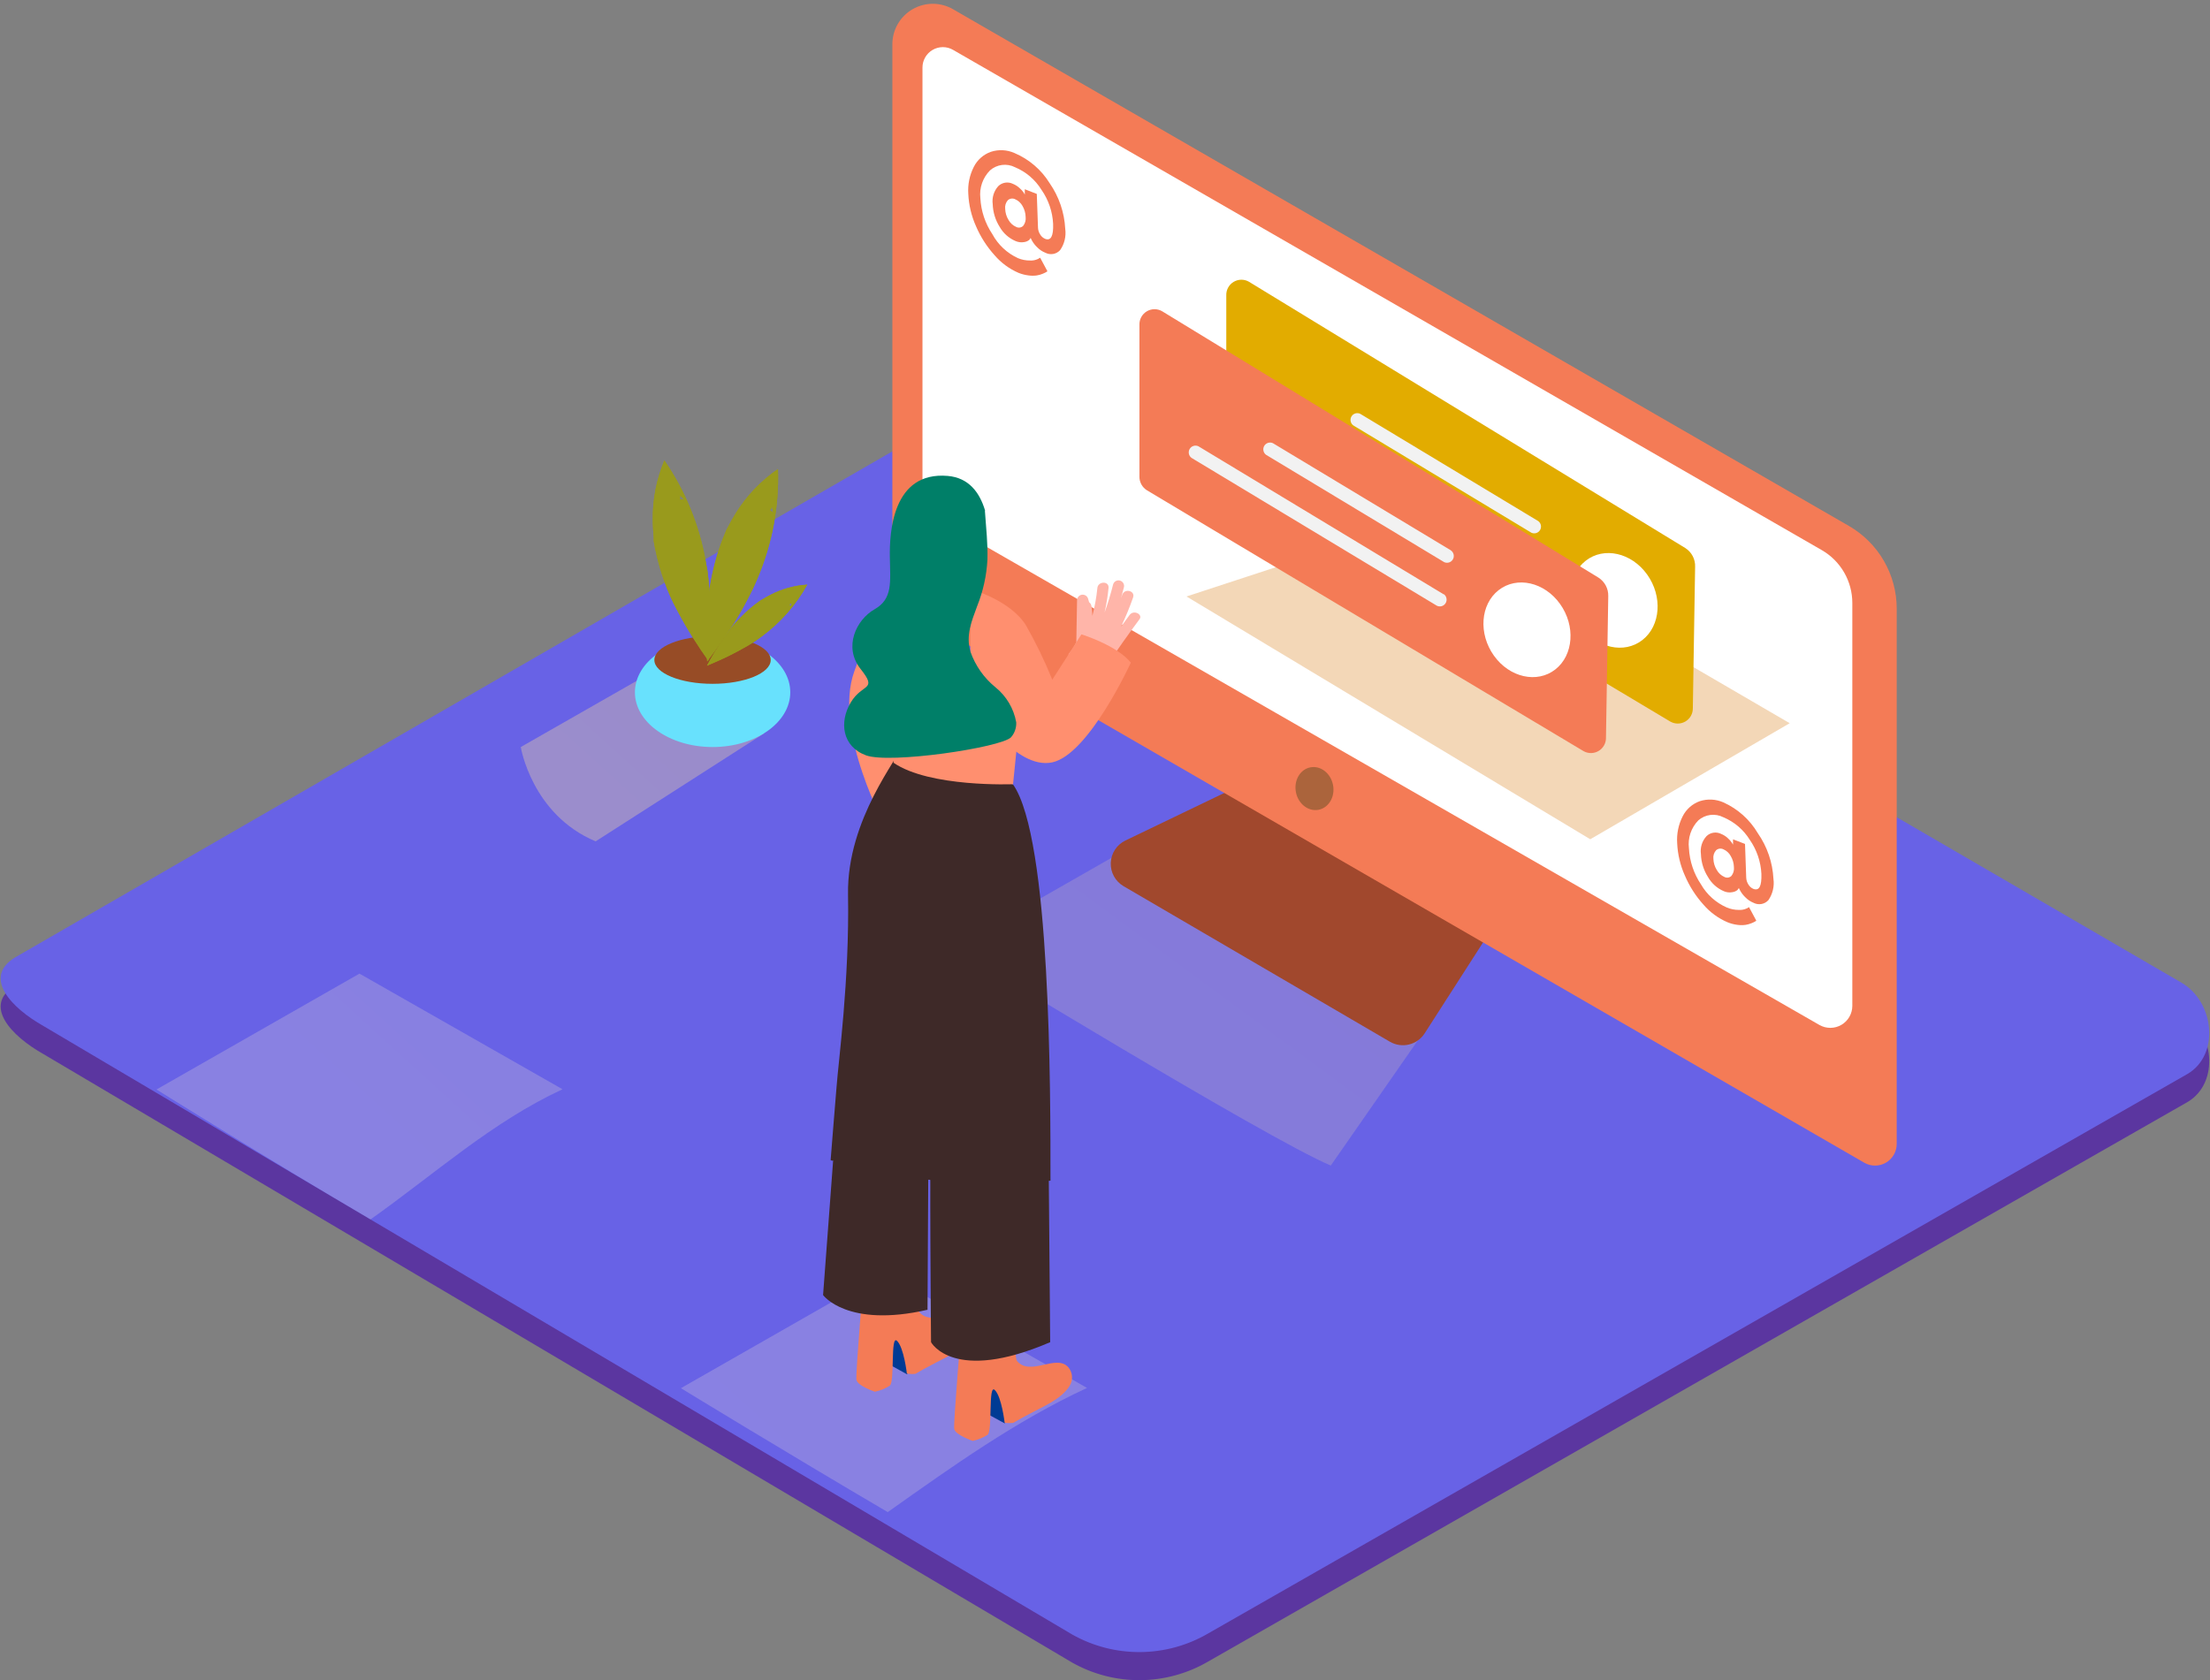 <svg width="472" height="359" viewBox="0 0 472 359" fill="none" xmlns="http://www.w3.org/2000/svg">
<rect x="0" y="0" width="472" height="359" fill="#808080" stroke="none"/>
<path d="M229.018 355.203L9.313 225.211C2.318 221.273 -3.677 214.821 3.138 210.589L223.625 83.367C226.93 81.315 231.952 79.968 235.321 81.93L465.916 215.937C472.91 220.003 474.166 231.329 467.196 235.433L257.972 354.998C253.581 357.549 248.601 358.909 243.523 358.945C238.445 358.981 233.445 357.691 229.018 355.203Z" fill="#5B36A0"/>
<path d="M229.018 349.203L9.313 219.211C2.318 215.273 -3.677 208.821 3.138 204.589L223.625 77.367C226.93 75.315 231.952 73.968 235.321 75.93L465.916 209.937C472.91 214.003 474.166 225.329 467.196 229.433L257.972 348.998C253.581 351.549 248.601 352.909 243.523 352.945C238.445 352.981 233.445 351.691 229.018 349.203Z" fill="#6862E6"/>
<path style="mix-blend-mode:multiply" opacity="0.25" d="M247.133 177.693L203.78 202.46C203.78 202.46 270.563 243.26 284.219 249.006L309.187 213.093" fill="url(#paint0_linear_1_4)"/>
<path style="mix-blend-mode:multiply" opacity="0.25" d="M232.157 296.513L188.792 271.798L145.428 296.565C145.428 296.565 168.013 310.365 189.599 323.038C203.307 313.328 217.027 303.517 232.157 296.513Z" fill="url(#paint1_linear_1_4)"/>
<path style="mix-blend-mode:multiply" opacity="0.46" d="M138.728 143.883L111.223 159.595C111.223 159.595 113.554 173.999 127.211 179.745L163.221 156.658" fill="url(#paint2_linear_1_4)"/>
<path d="M152.192 159.595C161.354 159.595 168.782 154.358 168.782 147.898C168.782 141.438 161.354 136.201 152.192 136.201C143.03 136.201 135.602 141.438 135.602 147.898C135.602 154.358 143.03 159.595 152.192 159.595Z" fill="#68E1FD"/>
<path d="M152.179 146.089C159.042 146.089 164.605 143.809 164.605 140.997C164.605 138.185 159.042 135.905 152.179 135.905C145.316 135.905 139.753 138.185 139.753 140.997C139.753 143.809 145.316 146.089 152.179 146.089Z" fill="#974C26"/>
<path d="M151.73 132.506C151.73 130.21 151.654 127.915 151.474 125.619C151.423 125.02 151.368 124.426 151.308 123.836L151.18 122.669C151.18 122.322 151 121.386 151 121.476C150.923 121.006 150.842 120.54 150.757 120.078C149.402 112.285 146.378 104.878 141.892 98.363C140.204 102.385 139.362 106.712 139.419 111.073C139.419 112.357 139.522 113.639 139.624 114.845V115.602C139.727 116.217 139.842 116.884 139.97 117.448C140.459 119.788 141.114 122.09 141.93 124.336C142.664 126.404 143.56 128.411 144.608 130.339C145.739 132.509 146.965 134.627 148.284 136.688C149.235 138.192 150.231 139.668 151.269 141.113C151.577 138.253 151.718 135.379 151.73 132.506ZM145.21 106.687C145.276 106.392 145.276 106.085 145.21 105.79C145.526 106.114 145.838 106.448 146.145 106.79C145.837 106.702 145.517 106.668 145.197 106.687H145.21Z" fill="#999A1C"/>
<path d="M155.996 134.276C157.266 132.36 158.434 130.378 159.494 128.338C159.776 127.808 160.049 127.278 160.314 126.748L160.839 125.683L161.339 124.58L161.889 123.297C164.96 115.999 166.415 108.123 166.155 100.21C162.553 102.681 159.501 105.868 157.188 109.573C156.524 110.642 155.904 111.737 155.33 112.857L155.074 113.331L155.01 113.537C154.767 114.114 154.523 114.691 154.293 115.281C153.443 117.516 152.753 119.809 152.23 122.143C151.732 124.282 151.402 126.456 151.244 128.646C151.018 131.08 150.907 133.524 150.911 135.969C150.911 137.88 150.911 139.625 151.026 141.305C152.73 139.035 154.446 136.7 155.996 134.276ZM164.452 109.022C164.652 108.796 164.801 108.529 164.887 108.239C164.981 108.684 165.062 109.112 165.131 109.522C164.931 109.322 164.702 109.154 164.452 109.022Z" fill="#999A1C"/>
<path d="M155.907 139.997C157.211 139.348 158.493 138.655 159.75 137.919L160.71 137.329L161.339 136.931L161.954 136.495L162.671 135.969C166.677 133.025 169.998 129.249 172.407 124.9C169.672 125.076 167.003 125.814 164.567 127.068C163.862 127.428 163.183 127.825 162.504 128.235L162.21 128.415L162.107 128.505L161.159 129.21C159.978 130.143 158.865 131.159 157.829 132.25C156.871 133.244 155.993 134.311 155.202 135.443C154.313 136.702 153.458 137.985 152.64 139.291C152.06 140.249 151.509 141.225 150.987 142.216C152.64 141.523 154.293 140.806 155.907 139.997ZM168.615 129.095C168.796 129.038 168.963 128.941 169.102 128.812C169.008 129.086 168.906 129.355 168.794 129.62C168.761 129.441 168.7 129.268 168.615 129.107V129.095ZM151.73 132.506C151.73 130.21 151.654 127.915 151.474 125.619C151.423 125.02 151.368 124.426 151.308 123.836L151.18 122.669C151.18 122.322 151 121.386 151 121.476C150.923 121.006 150.842 120.54 150.757 120.078C149.402 112.285 146.378 104.878 141.892 98.363C140.204 102.385 139.362 106.712 139.419 111.073C139.419 112.357 139.522 113.639 139.624 114.845V115.602C139.727 116.217 139.842 116.884 139.97 117.448C140.459 119.788 141.114 122.09 141.93 124.336C142.664 126.404 143.56 128.411 144.608 130.339C145.739 132.509 146.965 134.627 148.284 136.688C149.235 138.192 150.231 139.668 151.269 141.113C151.577 138.253 151.718 135.379 151.73 132.506ZM145.21 106.687C145.276 106.392 145.276 106.085 145.21 105.79C145.526 106.114 145.838 106.448 146.145 106.79C145.837 106.702 145.517 106.668 145.197 106.687H145.21Z" fill="#999A1C"/>
<path d="M155.996 134.276C157.266 132.36 158.434 130.378 159.494 128.338C159.776 127.808 160.049 127.278 160.314 126.748L160.839 125.683L161.339 124.58L161.889 123.297C164.96 115.999 166.415 108.123 166.155 100.21C162.553 102.681 159.501 105.868 157.188 109.573C156.524 110.642 155.904 111.737 155.33 112.857L155.074 113.331L155.01 113.537C154.767 114.114 154.523 114.691 154.293 115.281C153.443 117.516 152.753 119.809 152.23 122.143C151.732 124.282 151.402 126.456 151.244 128.646C151.018 131.08 150.907 133.524 150.911 135.969C150.911 137.88 150.911 139.625 151.026 141.305C152.73 139.035 154.446 136.7 155.996 134.276ZM164.452 109.022C164.652 108.796 164.801 108.529 164.887 108.239C164.981 108.684 165.062 109.112 165.131 109.522C164.931 109.322 164.702 109.154 164.452 109.022Z" fill="#999A1C"/>
<path d="M155.907 139.997C157.211 139.348 158.493 138.655 159.75 137.919L160.71 137.329L161.339 136.931L161.954 136.495L162.671 135.969C166.677 133.025 169.998 129.249 172.407 124.9C169.672 125.076 167.003 125.814 164.567 127.068C163.862 127.428 163.183 127.825 162.504 128.235L162.21 128.415L162.107 128.505L161.159 129.21C159.978 130.143 158.865 131.159 157.829 132.25C156.871 133.244 155.993 134.311 155.202 135.443C154.313 136.702 153.458 137.985 152.64 139.291C152.06 140.249 151.509 141.225 150.987 142.216C152.64 141.523 154.293 140.806 155.907 139.997ZM168.615 129.095C168.796 129.038 168.963 128.941 169.102 128.812C169.008 129.086 168.906 129.355 168.794 129.62C168.761 129.441 168.7 129.268 168.615 129.107V129.095Z" fill="#999A1C"/>
<path d="M264.35 168.022L240.356 179.565C239.452 180.001 238.683 180.674 238.132 181.514C237.582 182.353 237.27 183.326 237.23 184.33C237.191 185.333 237.425 186.328 237.908 187.208C238.391 188.088 239.105 188.82 239.972 189.325L296.839 222.545C298.068 223.264 299.528 223.48 300.912 223.148C302.297 222.816 303.5 221.961 304.269 220.763L318.092 199.24" fill="#A1482D"/>
<path d="M394.854 112.344L203.524 1.962C202.212 1.206 200.724 0.81 199.21 0.811C197.695 0.813 196.208 1.213 194.898 1.972C193.587 2.731 192.498 3.822 191.741 5.135C190.984 6.448 190.586 7.937 190.586 9.452V124.285C190.586 125.545 190.917 126.784 191.547 127.875C192.176 128.967 193.082 129.874 194.173 130.505L398.146 248.39C398.849 248.798 399.648 249.013 400.462 249.014C401.275 249.014 402.074 248.8 402.778 248.393C403.482 247.985 404.067 247.399 404.473 246.694C404.879 245.989 405.092 245.189 405.09 244.375V130.018C405.088 126.432 404.14 122.91 402.343 119.808C400.546 116.705 397.963 114.13 394.854 112.344Z" fill="#F47B56"/>
<path d="M203.537 10.646L389.089 117.526C391.071 118.669 392.717 120.314 393.861 122.295C395.006 124.277 395.608 126.524 395.609 128.812V214.888C395.608 215.711 395.391 216.52 394.98 217.233C394.568 217.947 393.977 218.54 393.265 218.953C392.553 219.366 391.746 219.584 390.923 219.587C390.1 219.589 389.291 219.375 388.577 218.967L199.348 110.304C198.64 109.897 198.051 109.311 197.642 108.604C197.232 107.897 197.017 107.094 197.017 106.277V14.429C197.017 12.874 197.844 11.437 199.188 10.657C199.848 10.274 200.598 10.071 201.362 10.069C202.125 10.067 202.875 10.266 203.537 10.646Z" fill="white"/>
<path d="M281.611 172.999C283.8 172.577 285.183 170.206 284.701 167.702C284.219 165.198 282.054 163.51 279.865 163.931C277.676 164.353 276.293 166.724 276.775 169.228C277.257 171.732 279.422 173.42 281.611 172.999Z" fill="#AB643C"/>
<path opacity="0.32" d="M253.41 127.427L339.64 179.296L382.235 154.503L306.126 110.15" fill="url(#paint3_linear_1_4)"/>
<path d="M359.97 117.102L266.746 60.192C266.247 59.903 265.68 59.754 265.103 59.758C264.527 59.763 263.962 59.923 263.468 60.22C262.974 60.517 262.568 60.942 262.292 61.449C262.017 61.956 261.883 62.527 261.903 63.104V95.53C261.899 96.116 262.047 96.694 262.332 97.206C262.617 97.718 263.03 98.148 263.53 98.454L356.742 154.158C357.739 154.725 358.962 154.718 359.952 154.138C360.439 153.853 360.842 153.446 361.122 152.956C361.402 152.466 361.548 151.912 361.546 151.348L362.033 121.118C362.069 120.327 361.897 119.54 361.536 118.836C361.174 118.132 360.634 117.533 359.97 117.102Z" fill="#E2AC00"/>
<path d="M337.667 133.789C341.01 138.47 346.89 139.779 350.785 136.726C354.679 133.673 355.128 127.402 351.785 122.733C348.44 118.064 342.56 116.743 338.665 119.796C334.771 122.848 334.323 129.107 337.667 133.789Z" fill="white"/>
<path d="M328.52 111.318L290.497 88.398C290.17 88.245 289.798 88.219 289.454 88.326C289.11 88.433 288.818 88.665 288.635 88.976C288.452 89.287 288.392 89.656 288.467 90.009C288.541 90.362 288.744 90.675 289.037 90.886L327.059 113.806C327.386 113.959 327.758 113.985 328.102 113.878C328.446 113.771 328.738 113.539 328.921 113.228C329.104 112.917 329.164 112.549 329.09 112.195C329.016 111.842 328.813 111.529 328.52 111.318ZM326.957 120.63L274.547 89.039C274.226 88.929 273.876 88.935 273.559 89.056C273.242 89.177 272.978 89.405 272.811 89.701C272.645 89.997 272.588 90.342 272.65 90.675C272.713 91.009 272.89 91.311 273.151 91.527L325.496 123.13C325.823 123.283 326.195 123.309 326.539 123.202C326.883 123.095 327.175 122.863 327.358 122.552C327.541 122.241 327.601 121.873 327.527 121.519C327.453 121.166 327.25 120.853 326.957 120.642V120.63Z" fill="#F2F2F2"/>
<path d="M341.369 123.387L248.196 66.49C247.697 66.201 247.13 66.052 246.553 66.056C245.977 66.061 245.412 66.221 244.918 66.518C244.424 66.815 244.018 67.24 243.742 67.747C243.467 68.254 243.333 68.825 243.353 69.402V101.813C243.345 102.401 243.49 102.98 243.773 103.495C244.056 104.01 244.468 104.443 244.968 104.751L338.179 160.454C339.187 161.034 340.429 161.024 341.427 160.429C341.918 160.136 342.322 159.718 342.597 159.218C342.873 158.717 343.011 158.152 342.996 157.581L343.483 127.351C343.505 126.564 343.321 125.784 342.95 125.089C342.58 124.394 342.035 123.808 341.369 123.387Z" fill="#F47B56"/>
<path d="M319.065 140.074C322.409 144.755 328.289 146.064 332.184 143.011C336.078 139.958 336.526 133.686 333.183 129.018C329.839 124.348 323.959 123.028 320.065 126.08C316.17 129.133 315.722 135.392 319.065 140.074Z" fill="white"/>
<path d="M309.918 117.602L271.87 94.682C271.543 94.529 271.171 94.503 270.827 94.61C270.483 94.717 270.191 94.949 270.008 95.26C269.825 95.571 269.765 95.939 269.84 96.293C269.914 96.646 270.117 96.959 270.41 97.17L308.432 120.09C308.759 120.243 309.131 120.269 309.475 120.162C309.819 120.055 310.111 119.823 310.294 119.512C310.477 119.201 310.537 118.833 310.463 118.479C310.389 118.126 310.186 117.813 309.893 117.602H309.918ZM308.343 126.978L255.946 95.336C255.619 95.183 255.247 95.158 254.903 95.265C254.558 95.372 254.266 95.604 254.084 95.915C253.901 96.226 253.841 96.594 253.916 96.948C253.99 97.301 254.193 97.614 254.486 97.825L306.895 129.415C307.222 129.568 307.594 129.594 307.938 129.487C308.282 129.38 308.574 129.148 308.757 128.837C308.94 128.526 309 128.157 308.925 127.804C308.851 127.451 308.648 127.138 308.355 126.927L308.343 126.978Z" fill="#F2F2F2"/>
<path d="M195.672 124.028C189.648 129.22 185.094 135.903 182.464 143.408C177.826 156.235 189.42 177.192 189.42 177.192L207.458 162.892" fill="#FF8F6F"/>
<path d="M193.724 293.602L188.831 290.896L190.111 283.893C190.111 283.893 197.401 284.585 198.041 287.176" fill="#003B94"/>
<path d="M195.518 293.5C196.62 292.82 197.773 292.217 198.913 291.614C201.743 290.062 205.831 288.459 207.573 285.547C207.93 284.958 208.099 284.275 208.058 283.587C208.017 282.9 207.768 282.241 207.343 281.699C204.78 278.595 199.169 283.7 196.299 280.263C195.736 279.583 195.467 268.796 195.467 268.796L184.552 271.746C184.552 271.746 182.707 293.422 182.912 294.756C183.117 296.09 186.871 297.322 186.871 297.322C187.989 297.084 189.056 296.65 190.022 296.039C191.162 295.205 190.124 285.034 191.585 286.458C193.045 287.882 193.685 293.448 193.685 293.448C194.292 293.54 194.907 293.558 195.518 293.499V293.5Z" fill="#F47B56"/>
<path d="M214.568 304.08L209.674 301.413L210.954 294.41C210.954 294.41 218.244 295.103 218.884 297.693" fill="#003B94"/>
<path d="M216.412 303.978C217.514 303.298 218.667 302.696 219.807 302.093C222.638 300.541 226.725 298.938 228.467 296.026C228.824 295.437 228.993 294.754 228.952 294.066C228.911 293.379 228.662 292.72 228.237 292.178C225.674 289.074 220.063 294.179 217.194 290.742C216.63 290.062 216.361 279.275 216.361 279.275L205.446 282.225C205.446 282.225 203.589 303.978 203.794 305.261C203.999 306.543 207.752 307.826 207.752 307.826C208.87 307.588 209.937 307.154 210.904 306.543C212.044 305.71 211.006 295.539 212.467 296.963C213.927 298.386 214.567 303.953 214.567 303.953C215.179 304.037 215.798 304.046 216.412 303.978Z" fill="#F47B56"/>
<path d="M179.005 233.614L175.789 276.672C175.789 276.672 180.914 283.752 198.093 279.814L198.259 250.788M198.849 242.144C198.477 245.85 198.849 286.74 198.849 286.74C198.849 286.74 203.601 295.641 224.291 286.74L223.996 251.994" fill="#3E2928"/>
<path d="M177.403 247.838C178.813 248.813 179.299 243.798 180.773 244.658C186.132 247.775 191.821 250.287 197.734 252.148H197.862C198.003 252.079 198.156 252.04 198.313 252.032C198.469 252.024 198.626 252.047 198.773 252.101C198.92 252.155 199.055 252.238 199.169 252.345C199.283 252.453 199.375 252.582 199.438 252.725C203.091 253.816 206.809 254.673 210.571 255.29C215.401 256.06 219.397 252.482 224.355 252.238C224.355 233.23 224.445 179.129 216.361 167.586L192.443 159.531C192.328 161.506 180.837 174.845 181.118 191.109C181.438 209.437 179.056 226.727 178.646 232.46C178.582 233.435 177.455 246.8 177.403 247.838Z" fill="#3E2928"/>
<path d="M218.564 145.73L216.361 167.534C216.361 167.534 198.516 168.253 190.829 162.943V144.447" fill="#FF8F6F"/>
<path d="M241.252 131.378L239.433 133.866C240.403 131.842 241.259 129.766 241.995 127.646C242.508 126.196 240.189 125.619 239.677 127.068L239.407 127.812C239.63 127.042 239.839 126.269 240.035 125.49C240.076 125.337 240.085 125.177 240.064 125.02C240.042 124.863 239.989 124.712 239.909 124.575C239.828 124.439 239.721 124.32 239.594 124.225C239.467 124.13 239.322 124.062 239.169 124.024C239.015 123.985 238.855 123.978 238.698 124.002C238.542 124.026 238.391 124.081 238.256 124.164C238.121 124.247 238.003 124.356 237.911 124.484C237.818 124.613 237.752 124.759 237.716 124.913C237.214 126.926 236.611 128.912 235.91 130.865C236.302 129.131 236.584 127.374 236.756 125.605C236.91 124.08 234.514 124.144 234.373 125.605C234.174 127.619 233.814 129.614 233.297 131.57C233.297 130.886 233.233 130.202 233.105 129.518C233.088 129.347 233.034 129.182 232.948 129.034C232.862 128.886 232.745 128.758 232.605 128.658C232.54 128.39 232.463 128.124 232.375 127.863C232.285 127.594 232.102 127.366 231.86 127.218C231.618 127.071 231.331 127.014 231.051 127.057C230.771 127.1 230.515 127.24 230.328 127.454C230.141 127.667 230.036 127.939 230.03 128.223L229.876 137.201C229.443 138.131 228.877 138.996 228.198 139.766C229.351 140.564 230.463 141.42 231.529 142.331C232.48 143.136 233.387 143.992 234.245 144.896C235.011 143.942 235.75 142.967 236.461 141.972C236.549 141.897 236.627 141.811 236.691 141.715C238.825 138.554 241.029 135.441 243.302 132.378C244.25 131.326 242.162 130.159 241.252 131.378Z" fill="#FFB5A9"/>
<path d="M207.24 125.85C207.24 125.85 215.67 128.12 219.09 133.545C221.232 137.301 223.12 141.196 224.74 145.205L230.965 135.52C230.965 135.52 238.524 137.842 241.521 141.562C241.521 141.562 232.554 161.185 224.739 162.866C216.925 164.546 208.623 151.348 208.623 151.348C208.623 151.348 206.907 156.863 207.24 150.976" fill="#FF8F6F"/>
<path d="M212.595 146.82C210.144 144.823 208.295 142.186 207.253 139.202C206.24 135.752 207.509 132.724 208.687 129.518C209.963 126.339 210.708 122.972 210.891 119.552C210.993 116.192 210.609 112.832 210.378 109.483C210.345 109.34 210.345 109.19 210.378 109.047C209.251 105.264 206.945 102.057 202.398 101.672C190.624 100.672 189.958 113.729 190.048 119.039C190.138 124.349 190.701 127.94 186.794 130.159C182.886 132.378 180.068 138.201 183.796 142.909C187.524 147.615 184.18 145.897 181.695 150.078C179.21 154.259 179.85 159.48 184.949 161.365C190.048 163.25 213.748 159.71 215.925 157.517C216.698 156.633 217.098 155.484 217.04 154.311C216.509 151.36 214.931 148.7 212.595 146.82Z" fill="#007F68"/>
<path d="M224.176 39.132C226.172 42.008 227.325 45.384 227.506 48.88C227.729 50.48 227.341 52.106 226.418 53.433C226.025 53.866 225.5 54.155 224.924 54.255C224.348 54.355 223.756 54.26 223.24 53.985C222.593 53.727 222.008 53.333 221.524 52.831C221.089 52.422 220.718 51.951 220.422 51.433L220.115 50.83C220.031 50.988 219.928 51.134 219.807 51.266C219.502 51.504 219.14 51.659 218.757 51.715C218.116 51.834 217.455 51.753 216.861 51.484C215.445 50.87 214.266 49.812 213.504 48.47C212.585 47.011 212.072 45.333 212.018 43.609C211.924 42.919 211.982 42.218 212.188 41.553C212.394 40.889 212.743 40.277 213.21 39.761C213.616 39.369 214.132 39.112 214.689 39.025C215.246 38.937 215.817 39.024 216.323 39.273C216.836 39.478 217.309 39.773 217.719 40.146C218.069 40.443 218.378 40.783 218.641 41.159L218.871 41.569V40.428L221.434 41.428L221.69 48.637C221.708 49.153 221.868 49.654 222.152 50.086C222.392 50.503 222.761 50.831 223.202 51.022C224.44 51.51 225.012 50.441 224.919 47.816C224.79 45.216 223.933 42.705 222.446 40.569C221.111 38.397 219.125 36.701 216.771 35.721C215.917 35.286 214.952 35.119 214.001 35.24C213.051 35.361 212.159 35.766 211.441 36.401C210.676 37.171 210.093 38.103 209.736 39.129C209.379 40.154 209.257 41.247 209.379 42.326C209.525 45.075 210.41 47.734 211.941 50.022C213.159 52.281 215.079 54.081 217.411 55.152C218.223 55.492 219.095 55.662 219.974 55.652C220.546 55.691 221.119 55.585 221.639 55.345L222.152 55.062L223.702 57.948L223.445 58.128C223.202 58.265 222.95 58.385 222.69 58.487C222.28 58.664 221.85 58.785 221.408 58.847C220.843 58.923 220.27 58.923 219.705 58.847C218.962 58.758 218.235 58.573 217.54 58.295C215.567 57.445 213.814 56.155 212.415 54.524C210.757 52.688 209.415 50.591 208.444 48.316C207.471 46.143 206.915 43.806 206.804 41.428C206.666 39.428 207.074 37.429 207.983 35.644C208.737 34.146 210.041 32.998 211.621 32.437C213.277 31.891 215.076 31.983 216.668 32.694C219.777 34.01 222.401 36.26 224.176 39.132ZM218.526 48.252C218.946 47.714 219.136 47.031 219.051 46.353C219.031 45.517 218.797 44.701 218.372 43.981C218.025 43.353 217.48 42.857 216.822 42.57C216.57 42.44 216.284 42.389 216.002 42.426C215.72 42.463 215.457 42.584 215.246 42.775C215.025 43.027 214.86 43.323 214.763 43.644C214.666 43.965 214.639 44.303 214.683 44.635C214.712 45.481 214.963 46.304 215.413 47.02C215.783 47.672 216.353 48.185 217.04 48.483C217.28 48.606 217.554 48.65 217.821 48.609C218.087 48.567 218.334 48.442 218.526 48.252ZM375.433 178.013C377.432 180.887 378.585 184.264 378.763 187.761C378.986 189.362 378.598 190.987 377.675 192.314C377.281 192.745 376.756 193.032 376.181 193.132C375.606 193.232 375.014 193.138 374.498 192.866C373.852 192.604 373.268 192.211 372.781 191.712C372.348 191.301 371.977 190.83 371.679 190.313L371.372 189.711C371.285 189.867 371.182 190.013 371.064 190.147C370.76 190.387 370.398 190.542 370.014 190.596C369.379 190.724 368.72 190.647 368.131 190.378C366.713 189.761 365.534 188.698 364.774 187.351C363.846 185.89 363.329 184.207 363.275 182.477C363.178 181.787 363.234 181.085 363.44 180.42C363.646 179.754 363.997 179.143 364.467 178.629C364.871 178.238 365.385 177.982 365.94 177.895C366.495 177.808 367.063 177.894 367.567 178.142C368.081 178.346 368.554 178.641 368.963 179.014C369.313 179.316 369.623 179.661 369.886 180.04L370.129 180.45V179.309L372.691 180.296L372.948 187.505C372.97 188.02 373.129 188.52 373.408 188.954C373.65 189.371 374.018 189.699 374.459 189.89C375.74 190.378 376.266 189.313 376.189 186.684C376.059 184.081 375.202 181.565 373.716 179.424C372.381 177.26 370.4 175.569 368.054 174.589C367.201 174.154 366.237 173.986 365.287 174.104C364.336 174.223 363.444 174.624 362.724 175.256C361.962 176.035 361.386 176.976 361.038 178.009C360.69 179.041 360.579 180.139 360.714 181.22C360.857 183.969 361.742 186.628 363.275 188.915C364.541 191.12 366.481 192.86 368.81 193.879C369.622 194.217 370.493 194.392 371.372 194.392C371.944 194.425 372.515 194.32 373.037 194.084L373.55 193.802L375.1 196.688L374.844 196.868C374.6 197.005 374.348 197.125 374.088 197.227C373.676 197.397 373.246 197.517 372.807 197.586C372.237 197.662 371.66 197.662 371.09 197.586C370.351 197.493 369.628 197.303 368.938 197.022C366.966 196.176 365.213 194.89 363.813 193.263C362.155 191.423 360.814 189.321 359.843 187.043C358.869 184.87 358.313 182.534 358.203 180.155C358.064 178.16 358.471 176.164 359.381 174.383C360.137 172.884 361.439 171.732 363.019 171.164C364.68 170.624 366.482 170.715 368.079 171.421C371.153 172.806 373.722 175.109 375.433 178.013ZM369.783 187.133C369.994 186.868 370.149 186.563 370.242 186.237C370.334 185.911 370.361 185.57 370.321 185.234C370.299 184.397 370.061 183.58 369.63 182.862C369.289 182.233 368.748 181.736 368.092 181.451C367.841 181.319 367.556 181.267 367.275 181.301C366.993 181.336 366.729 181.455 366.517 181.643C366.292 181.893 366.124 182.188 366.024 182.51C365.925 182.831 365.896 183.17 365.94 183.503C365.97 184.345 366.221 185.163 366.67 185.876C367.039 186.531 367.61 187.048 368.297 187.351C368.536 187.476 368.808 187.522 369.075 187.483C369.342 187.444 369.59 187.321 369.783 187.133Z" fill="#F47B56"/>
<path style="mix-blend-mode:multiply" opacity="0.25" d="M120.139 232.704L76.774 208L33.423 232.754C33.423 232.754 57.545 247.837 79.132 260.51C92.839 250.813 105.022 239.72 120.139 232.704Z" fill="url(#paint4_linear_1_4)"/>
<defs>
<linearGradient id="paint0_linear_1_4" x1="6652.69" y1="2803.44" x2="5258.49" y2="4695.13" gradientUnits="userSpaceOnUse">
<stop stop-color="#78B46A"/>
<stop offset="0.03" stop-color="#7F3500"/>
<stop offset="1" stop-color="white"/>
</linearGradient>
<linearGradient id="paint1_linear_1_4" x1="7273.34" y1="1733.11" x2="4349.27" y2="4943.32" gradientUnits="userSpaceOnUse">
<stop stop-color="#78B46A"/>
<stop offset="0.03" stop-color="#7F3500"/>
<stop offset="1" stop-color="white"/>
</linearGradient>
<linearGradient id="paint2_linear_1_4" x1="4305.38" y1="927.97" x2="2112.95" y2="3335.21" gradientUnits="userSpaceOnUse">
<stop stop-color="#78B46A"/>
<stop offset="0.03" stop-color="#7F3500"/>
<stop offset="1" stop-color="white"/>
</linearGradient>
<linearGradient id="paint3_linear_1_4" x1="10690.3" y1="4299.64" x2="9376.47" y2="3340.32" gradientUnits="userSpaceOnUse">
<stop stop-color="white" stop-opacity="0"/>
<stop offset="0.99" stop-color="#DC841E"/>
</linearGradient>
<linearGradient id="paint4_linear_1_4" x1="7160" y1="1653.97" x2="4193.14" y2="4911.24" gradientUnits="userSpaceOnUse">
<stop stop-color="#78B46A"/>
<stop offset="0.03" stop-color="#7F3500"/>
<stop offset="1" stop-color="white"/>
</linearGradient>
</defs>
</svg>
